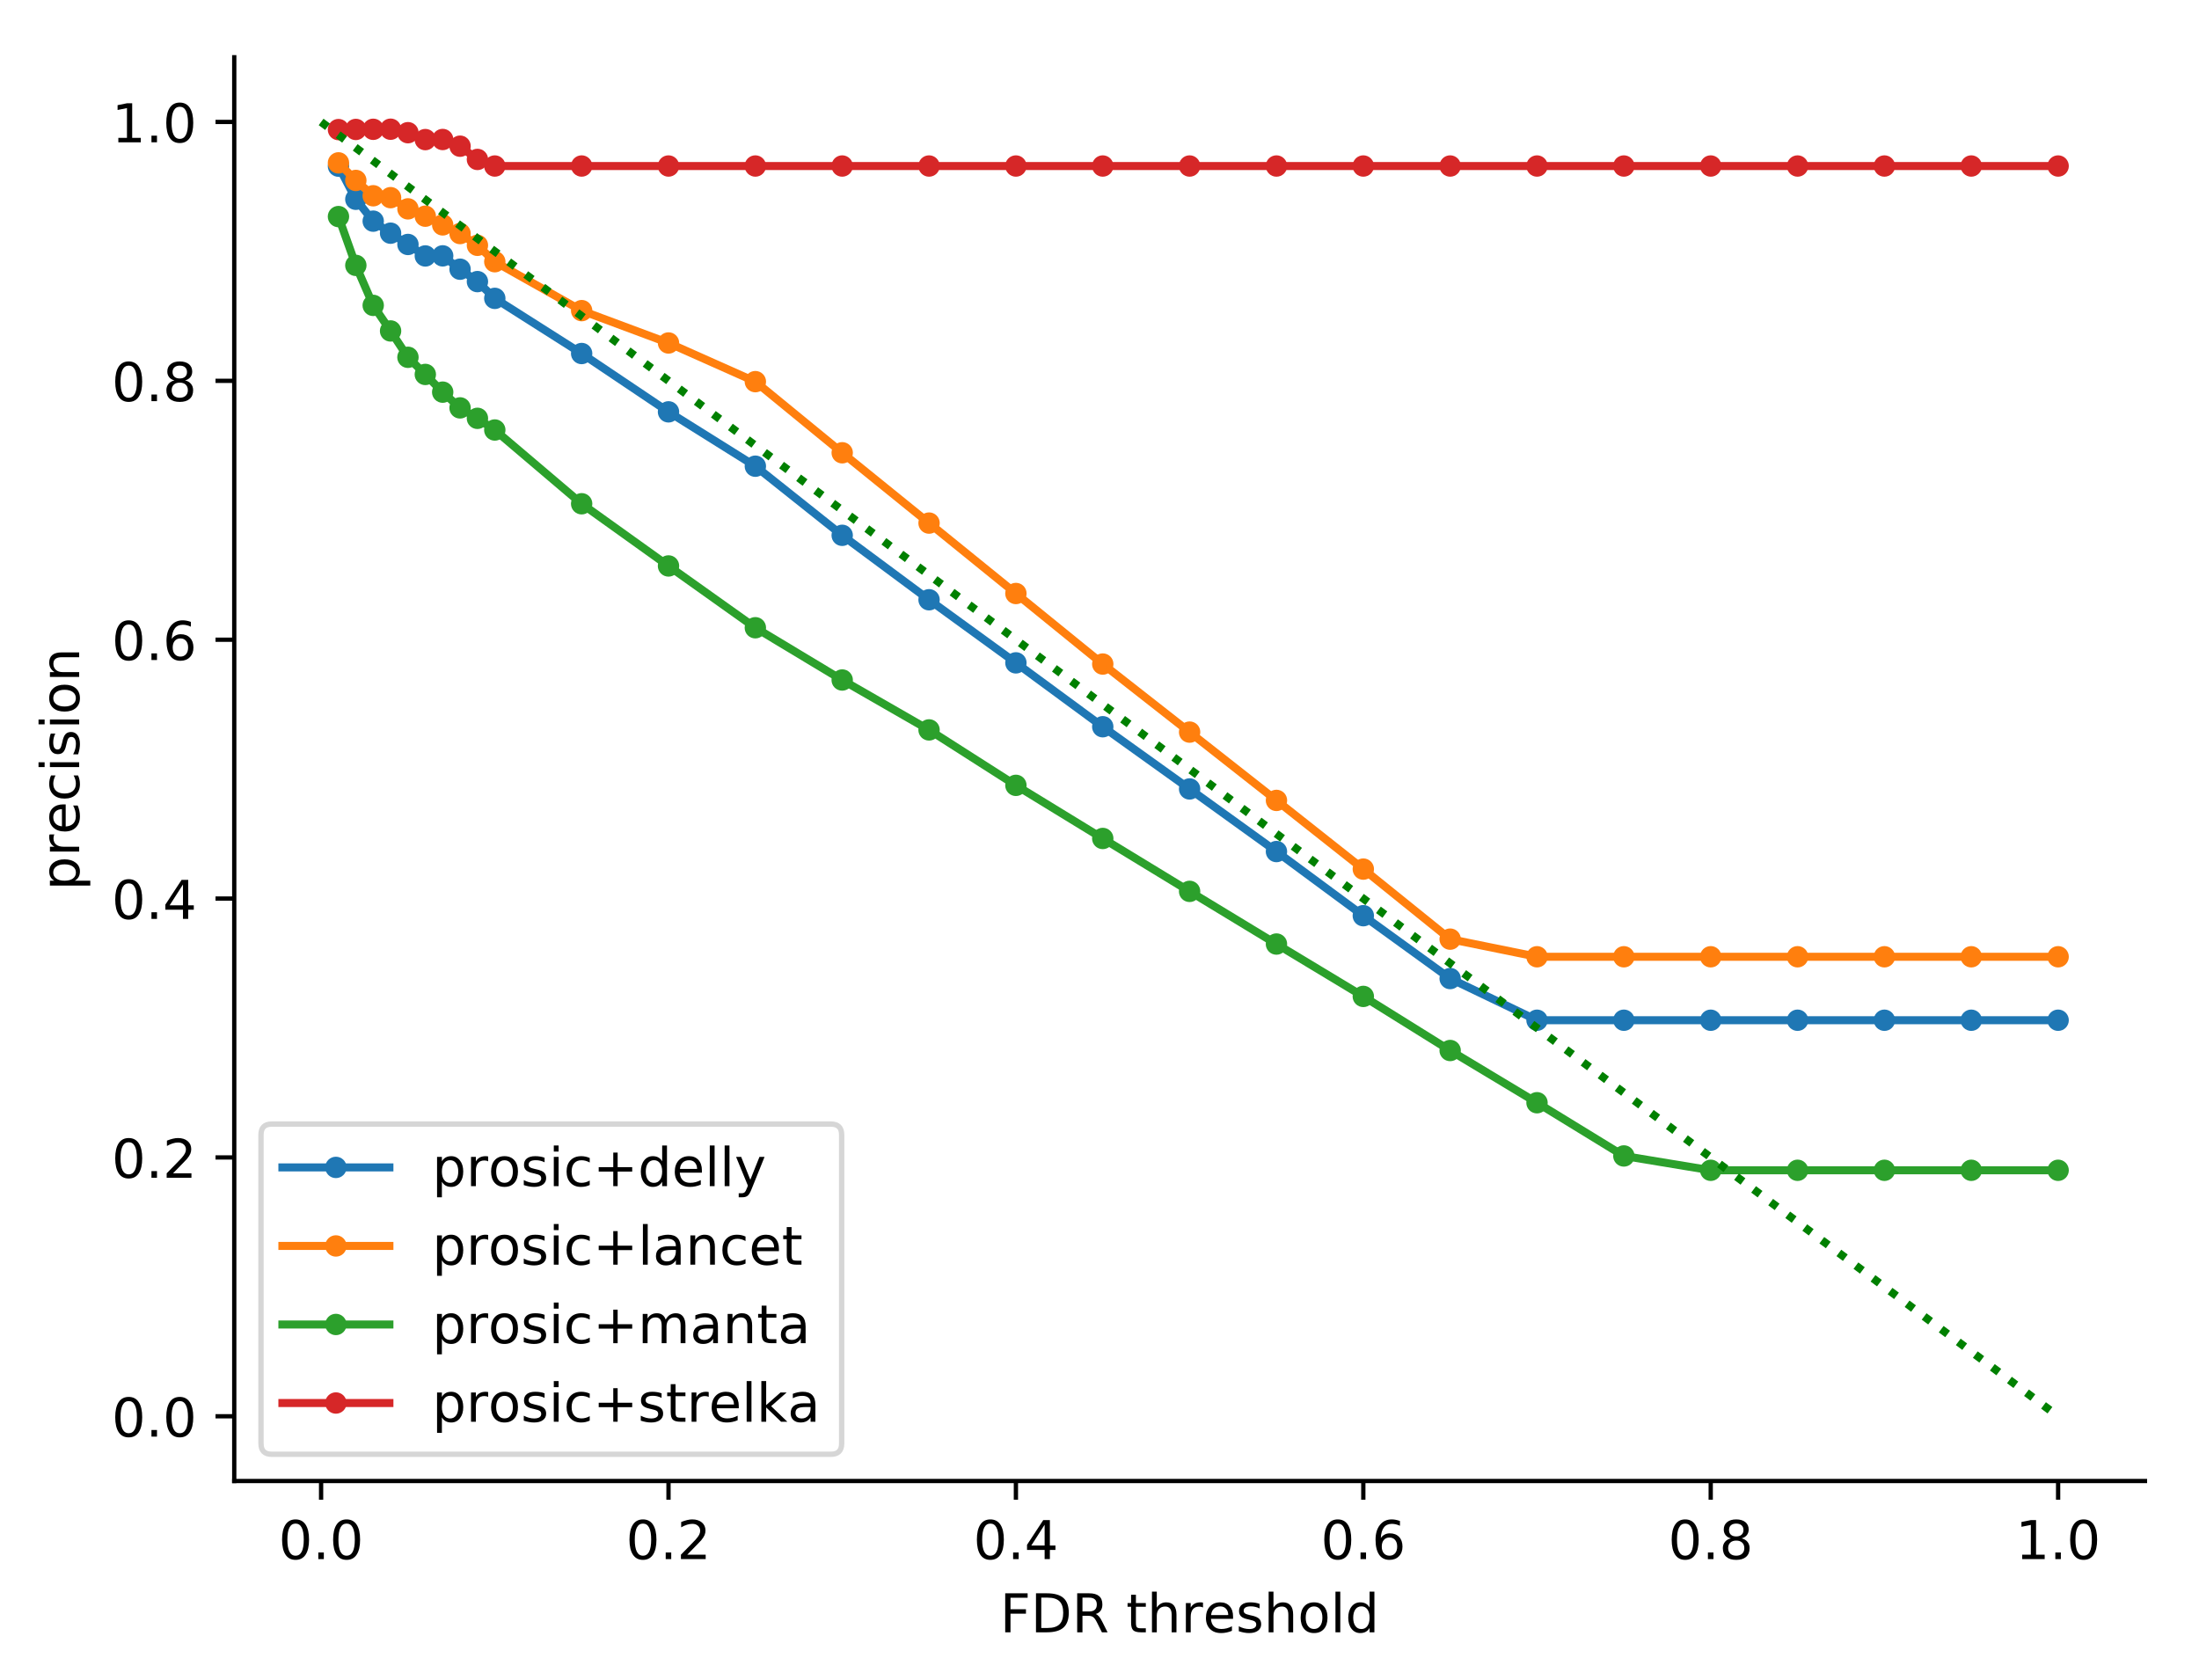 <?xml version="1.0" encoding="utf-8" standalone="no"?>
<!DOCTYPE svg PUBLIC "-//W3C//DTD SVG 1.1//EN"
  "http://www.w3.org/Graphics/SVG/1.1/DTD/svg11.dtd">
<!-- Created with matplotlib (http://matplotlib.org/) -->
<svg height="314pt" version="1.1" viewBox="0 0 411 314" width="411pt" xmlns="http://www.w3.org/2000/svg" xmlns:xlink="http://www.w3.org/1999/xlink">
 <defs>
  <style type="text/css">
*{stroke-linecap:butt;stroke-linejoin:round;}
  </style>
 </defs>
 <g id="figure_1">
  <g id="patch_1">
   <path d="M 0 314.368 
L 411.601 314.368 
L 411.601 0 
L 0 0 
z
" style="fill:#ffffff;"/>
  </g>
  <g id="axes_1">
   <g id="patch_2">
    <path d="M 43.781 276.812 
L 400.901 276.812 
L 400.901 10.7 
L 43.781 10.7 
z
" style="fill:#ffffff;"/>
   </g>
   <g id="matplotlib.axis_1">
    <g id="xtick_1">
     <g id="line2d_1">
      <defs>
       <path d="M 0 0 
L 0 3.5 
" id="mc4711b23aa" style="stroke:#000000;stroke-width:0.8;"/>
      </defs>
      <g>
       <use style="stroke:#000000;stroke-width:0.8;" x="60.014" xlink:href="#mc4711b23aa" y="276.812"/>
      </g>
     </g>
     <g id="text_1">
      <!-- 0.0 -->
      <defs>
       <path d="M 31.781 66.406 
Q 24.172 66.406 20.328 58.906 
Q 16.5 51.422 16.5 36.375 
Q 16.5 21.391 20.328 13.891 
Q 24.172 6.391 31.781 6.391 
Q 39.453 6.391 43.281 13.891 
Q 47.125 21.391 47.125 36.375 
Q 47.125 51.422 43.281 58.906 
Q 39.453 66.406 31.781 66.406 
z
M 31.781 74.219 
Q 44.047 74.219 50.516 64.516 
Q 56.984 54.828 56.984 36.375 
Q 56.984 17.969 50.516 8.266 
Q 44.047 -1.422 31.781 -1.422 
Q 19.531 -1.422 13.062 8.266 
Q 6.594 17.969 6.594 36.375 
Q 6.594 54.828 13.062 64.516 
Q 19.531 74.219 31.781 74.219 
z
" id="DejaVuSans-30"/>
       <path d="M 10.688 12.406 
L 21 12.406 
L 21 0 
L 10.688 0 
z
" id="DejaVuSans-2e"/>
      </defs>
      <g transform="translate(52.062 291.41)scale(0.1 -0.1)">
       <use xlink:href="#DejaVuSans-30"/>
       <use x="63.623" xlink:href="#DejaVuSans-2e"/>
       <use x="95.41" xlink:href="#DejaVuSans-30"/>
      </g>
     </g>
    </g>
    <g id="xtick_2">
     <g id="line2d_2">
      <g>
       <use style="stroke:#000000;stroke-width:0.8;" x="124.945" xlink:href="#mc4711b23aa" y="276.812"/>
      </g>
     </g>
     <g id="text_2">
      <!-- 0.2 -->
      <defs>
       <path d="M 19.188 8.297 
L 53.609 8.297 
L 53.609 0 
L 7.328 0 
L 7.328 8.297 
Q 12.938 14.109 22.625 23.891 
Q 32.328 33.688 34.812 36.531 
Q 39.547 41.844 41.422 45.531 
Q 43.312 49.219 43.312 52.781 
Q 43.312 58.594 39.234 62.25 
Q 35.156 65.922 28.609 65.922 
Q 23.969 65.922 18.812 64.312 
Q 13.672 62.703 7.812 59.422 
L 7.812 69.391 
Q 13.766 71.781 18.938 73 
Q 24.125 74.219 28.422 74.219 
Q 39.75 74.219 46.484 68.547 
Q 53.219 62.891 53.219 53.422 
Q 53.219 48.922 51.531 44.891 
Q 49.859 40.875 45.406 35.406 
Q 44.188 33.984 37.641 27.219 
Q 31.109 20.453 19.188 8.297 
z
" id="DejaVuSans-32"/>
      </defs>
      <g transform="translate(116.993 291.41)scale(0.1 -0.1)">
       <use xlink:href="#DejaVuSans-30"/>
       <use x="63.623" xlink:href="#DejaVuSans-2e"/>
       <use x="95.41" xlink:href="#DejaVuSans-32"/>
      </g>
     </g>
    </g>
    <g id="xtick_3">
     <g id="line2d_3">
      <g>
       <use style="stroke:#000000;stroke-width:0.8;" x="189.876" xlink:href="#mc4711b23aa" y="276.812"/>
      </g>
     </g>
     <g id="text_3">
      <!-- 0.4 -->
      <defs>
       <path d="M 37.797 64.312 
L 12.891 25.391 
L 37.797 25.391 
z
M 35.203 72.906 
L 47.609 72.906 
L 47.609 25.391 
L 58.016 25.391 
L 58.016 17.188 
L 47.609 17.188 
L 47.609 0 
L 37.797 0 
L 37.797 17.188 
L 4.891 17.188 
L 4.891 26.703 
z
" id="DejaVuSans-34"/>
      </defs>
      <g transform="translate(181.924 291.41)scale(0.1 -0.1)">
       <use xlink:href="#DejaVuSans-30"/>
       <use x="63.623" xlink:href="#DejaVuSans-2e"/>
       <use x="95.41" xlink:href="#DejaVuSans-34"/>
      </g>
     </g>
    </g>
    <g id="xtick_4">
     <g id="line2d_4">
      <g>
       <use style="stroke:#000000;stroke-width:0.8;" x="254.807" xlink:href="#mc4711b23aa" y="276.812"/>
      </g>
     </g>
     <g id="text_4">
      <!-- 0.6 -->
      <defs>
       <path d="M 33.016 40.375 
Q 26.375 40.375 22.484 35.828 
Q 18.609 31.297 18.609 23.391 
Q 18.609 15.531 22.484 10.953 
Q 26.375 6.391 33.016 6.391 
Q 39.656 6.391 43.531 10.953 
Q 47.406 15.531 47.406 23.391 
Q 47.406 31.297 43.531 35.828 
Q 39.656 40.375 33.016 40.375 
z
M 52.594 71.297 
L 52.594 62.312 
Q 48.875 64.062 45.094 64.984 
Q 41.312 65.922 37.594 65.922 
Q 27.828 65.922 22.672 59.328 
Q 17.531 52.734 16.797 39.406 
Q 19.672 43.656 24.016 45.922 
Q 28.375 48.188 33.594 48.188 
Q 44.578 48.188 50.953 41.516 
Q 57.328 34.859 57.328 23.391 
Q 57.328 12.156 50.688 5.359 
Q 44.047 -1.422 33.016 -1.422 
Q 20.359 -1.422 13.672 8.266 
Q 6.984 17.969 6.984 36.375 
Q 6.984 53.656 15.188 63.938 
Q 23.391 74.219 37.203 74.219 
Q 40.922 74.219 44.703 73.484 
Q 48.484 72.75 52.594 71.297 
z
" id="DejaVuSans-36"/>
      </defs>
      <g transform="translate(246.855 291.41)scale(0.1 -0.1)">
       <use xlink:href="#DejaVuSans-30"/>
       <use x="63.623" xlink:href="#DejaVuSans-2e"/>
       <use x="95.41" xlink:href="#DejaVuSans-36"/>
      </g>
     </g>
    </g>
    <g id="xtick_5">
     <g id="line2d_5">
      <g>
       <use style="stroke:#000000;stroke-width:0.8;" x="319.738" xlink:href="#mc4711b23aa" y="276.812"/>
      </g>
     </g>
     <g id="text_5">
      <!-- 0.8 -->
      <defs>
       <path d="M 31.781 34.625 
Q 24.75 34.625 20.719 30.859 
Q 16.703 27.094 16.703 20.516 
Q 16.703 13.922 20.719 10.156 
Q 24.75 6.391 31.781 6.391 
Q 38.812 6.391 42.859 10.172 
Q 46.922 13.969 46.922 20.516 
Q 46.922 27.094 42.891 30.859 
Q 38.875 34.625 31.781 34.625 
z
M 21.922 38.812 
Q 15.578 40.375 12.031 44.719 
Q 8.5 49.078 8.5 55.328 
Q 8.5 64.062 14.719 69.141 
Q 20.953 74.219 31.781 74.219 
Q 42.672 74.219 48.875 69.141 
Q 55.078 64.062 55.078 55.328 
Q 55.078 49.078 51.531 44.719 
Q 48 40.375 41.703 38.812 
Q 48.828 37.156 52.797 32.312 
Q 56.781 27.484 56.781 20.516 
Q 56.781 9.906 50.312 4.234 
Q 43.844 -1.422 31.781 -1.422 
Q 19.734 -1.422 13.25 4.234 
Q 6.781 9.906 6.781 20.516 
Q 6.781 27.484 10.781 32.312 
Q 14.797 37.156 21.922 38.812 
z
M 18.312 54.391 
Q 18.312 48.734 21.844 45.562 
Q 25.391 42.391 31.781 42.391 
Q 38.141 42.391 41.719 45.562 
Q 45.312 48.734 45.312 54.391 
Q 45.312 60.062 41.719 63.234 
Q 38.141 66.406 31.781 66.406 
Q 25.391 66.406 21.844 63.234 
Q 18.312 60.062 18.312 54.391 
z
" id="DejaVuSans-38"/>
      </defs>
      <g transform="translate(311.786 291.41)scale(0.1 -0.1)">
       <use xlink:href="#DejaVuSans-30"/>
       <use x="63.623" xlink:href="#DejaVuSans-2e"/>
       <use x="95.41" xlink:href="#DejaVuSans-38"/>
      </g>
     </g>
    </g>
    <g id="xtick_6">
     <g id="line2d_6">
      <g>
       <use style="stroke:#000000;stroke-width:0.8;" x="384.669" xlink:href="#mc4711b23aa" y="276.812"/>
      </g>
     </g>
     <g id="text_6">
      <!-- 1.0 -->
      <defs>
       <path d="M 12.406 8.297 
L 28.516 8.297 
L 28.516 63.922 
L 10.984 60.406 
L 10.984 69.391 
L 28.422 72.906 
L 38.281 72.906 
L 38.281 8.297 
L 54.391 8.297 
L 54.391 0 
L 12.406 0 
z
" id="DejaVuSans-31"/>
      </defs>
      <g transform="translate(376.717 291.41)scale(0.1 -0.1)">
       <use xlink:href="#DejaVuSans-31"/>
       <use x="63.623" xlink:href="#DejaVuSans-2e"/>
       <use x="95.41" xlink:href="#DejaVuSans-30"/>
      </g>
     </g>
    </g>
    <g id="text_7">
     <!-- FDR threshold -->
     <defs>
      <path d="M 9.812 72.906 
L 51.703 72.906 
L 51.703 64.594 
L 19.672 64.594 
L 19.672 43.109 
L 48.578 43.109 
L 48.578 34.812 
L 19.672 34.812 
L 19.672 0 
L 9.812 0 
z
" id="DejaVuSans-46"/>
      <path d="M 19.672 64.797 
L 19.672 8.109 
L 31.594 8.109 
Q 46.688 8.109 53.688 14.938 
Q 60.688 21.781 60.688 36.531 
Q 60.688 51.172 53.688 57.984 
Q 46.688 64.797 31.594 64.797 
z
M 9.812 72.906 
L 30.078 72.906 
Q 51.266 72.906 61.172 64.094 
Q 71.094 55.281 71.094 36.531 
Q 71.094 17.672 61.125 8.828 
Q 51.172 0 30.078 0 
L 9.812 0 
z
" id="DejaVuSans-44"/>
      <path d="M 44.391 34.188 
Q 47.562 33.109 50.562 29.594 
Q 53.562 26.078 56.594 19.922 
L 66.609 0 
L 56 0 
L 46.688 18.703 
Q 43.062 26.031 39.672 28.422 
Q 36.281 30.812 30.422 30.812 
L 19.672 30.812 
L 19.672 0 
L 9.812 0 
L 9.812 72.906 
L 32.078 72.906 
Q 44.578 72.906 50.734 67.672 
Q 56.891 62.453 56.891 51.906 
Q 56.891 45.016 53.688 40.469 
Q 50.484 35.938 44.391 34.188 
z
M 19.672 64.797 
L 19.672 38.922 
L 32.078 38.922 
Q 39.203 38.922 42.844 42.219 
Q 46.484 45.516 46.484 51.906 
Q 46.484 58.297 42.844 61.547 
Q 39.203 64.797 32.078 64.797 
z
" id="DejaVuSans-52"/>
      <path id="DejaVuSans-20"/>
      <path d="M 18.312 70.219 
L 18.312 54.688 
L 36.812 54.688 
L 36.812 47.703 
L 18.312 47.703 
L 18.312 18.016 
Q 18.312 11.328 20.141 9.422 
Q 21.969 7.516 27.594 7.516 
L 36.812 7.516 
L 36.812 0 
L 27.594 0 
Q 17.188 0 13.234 3.875 
Q 9.281 7.766 9.281 18.016 
L 9.281 47.703 
L 2.688 47.703 
L 2.688 54.688 
L 9.281 54.688 
L 9.281 70.219 
z
" id="DejaVuSans-74"/>
      <path d="M 54.891 33.016 
L 54.891 0 
L 45.906 0 
L 45.906 32.719 
Q 45.906 40.484 42.875 44.328 
Q 39.844 48.188 33.797 48.188 
Q 26.516 48.188 22.312 43.547 
Q 18.109 38.922 18.109 30.906 
L 18.109 0 
L 9.078 0 
L 9.078 75.984 
L 18.109 75.984 
L 18.109 46.188 
Q 21.344 51.125 25.703 53.562 
Q 30.078 56 35.797 56 
Q 45.219 56 50.047 50.172 
Q 54.891 44.344 54.891 33.016 
z
" id="DejaVuSans-68"/>
      <path d="M 41.109 46.297 
Q 39.594 47.172 37.812 47.578 
Q 36.031 48 33.891 48 
Q 26.266 48 22.188 43.047 
Q 18.109 38.094 18.109 28.812 
L 18.109 0 
L 9.078 0 
L 9.078 54.688 
L 18.109 54.688 
L 18.109 46.188 
Q 20.953 51.172 25.484 53.578 
Q 30.031 56 36.531 56 
Q 37.453 56 38.578 55.875 
Q 39.703 55.766 41.062 55.516 
z
" id="DejaVuSans-72"/>
      <path d="M 56.203 29.594 
L 56.203 25.203 
L 14.891 25.203 
Q 15.484 15.922 20.484 11.062 
Q 25.484 6.203 34.422 6.203 
Q 39.594 6.203 44.453 7.469 
Q 49.312 8.734 54.109 11.281 
L 54.109 2.781 
Q 49.266 0.734 44.188 -0.344 
Q 39.109 -1.422 33.891 -1.422 
Q 20.797 -1.422 13.156 6.188 
Q 5.516 13.812 5.516 26.812 
Q 5.516 40.234 12.766 48.109 
Q 20.016 56 32.328 56 
Q 43.359 56 49.781 48.891 
Q 56.203 41.797 56.203 29.594 
z
M 47.219 32.234 
Q 47.125 39.594 43.094 43.984 
Q 39.062 48.391 32.422 48.391 
Q 24.906 48.391 20.391 44.141 
Q 15.875 39.891 15.188 32.172 
z
" id="DejaVuSans-65"/>
      <path d="M 44.281 53.078 
L 44.281 44.578 
Q 40.484 46.531 36.375 47.5 
Q 32.281 48.484 27.875 48.484 
Q 21.188 48.484 17.844 46.438 
Q 14.5 44.391 14.5 40.281 
Q 14.5 37.156 16.891 35.375 
Q 19.281 33.594 26.516 31.984 
L 29.594 31.297 
Q 39.156 29.25 43.188 25.516 
Q 47.219 21.781 47.219 15.094 
Q 47.219 7.469 41.188 3.016 
Q 35.156 -1.422 24.609 -1.422 
Q 20.219 -1.422 15.453 -0.562 
Q 10.688 0.297 5.422 2 
L 5.422 11.281 
Q 10.406 8.688 15.234 7.391 
Q 20.062 6.109 24.812 6.109 
Q 31.156 6.109 34.562 8.281 
Q 37.984 10.453 37.984 14.406 
Q 37.984 18.062 35.516 20.016 
Q 33.062 21.969 24.703 23.781 
L 21.578 24.516 
Q 13.234 26.266 9.516 29.906 
Q 5.812 33.547 5.812 39.891 
Q 5.812 47.609 11.281 51.797 
Q 16.75 56 26.812 56 
Q 31.781 56 36.172 55.266 
Q 40.578 54.547 44.281 53.078 
z
" id="DejaVuSans-73"/>
      <path d="M 30.609 48.391 
Q 23.391 48.391 19.188 42.75 
Q 14.984 37.109 14.984 27.297 
Q 14.984 17.484 19.156 11.844 
Q 23.344 6.203 30.609 6.203 
Q 37.797 6.203 41.984 11.859 
Q 46.188 17.531 46.188 27.297 
Q 46.188 37.016 41.984 42.703 
Q 37.797 48.391 30.609 48.391 
z
M 30.609 56 
Q 42.328 56 49.016 48.375 
Q 55.719 40.766 55.719 27.297 
Q 55.719 13.875 49.016 6.219 
Q 42.328 -1.422 30.609 -1.422 
Q 18.844 -1.422 12.172 6.219 
Q 5.516 13.875 5.516 27.297 
Q 5.516 40.766 12.172 48.375 
Q 18.844 56 30.609 56 
z
" id="DejaVuSans-6f"/>
      <path d="M 9.422 75.984 
L 18.406 75.984 
L 18.406 0 
L 9.422 0 
z
" id="DejaVuSans-6c"/>
      <path d="M 45.406 46.391 
L 45.406 75.984 
L 54.391 75.984 
L 54.391 0 
L 45.406 0 
L 45.406 8.203 
Q 42.578 3.328 38.25 0.953 
Q 33.938 -1.422 27.875 -1.422 
Q 17.969 -1.422 11.734 6.484 
Q 5.516 14.406 5.516 27.297 
Q 5.516 40.188 11.734 48.094 
Q 17.969 56 27.875 56 
Q 33.938 56 38.25 53.625 
Q 42.578 51.266 45.406 46.391 
z
M 14.797 27.297 
Q 14.797 17.391 18.875 11.75 
Q 22.953 6.109 30.078 6.109 
Q 37.203 6.109 41.297 11.75 
Q 45.406 17.391 45.406 27.297 
Q 45.406 37.203 41.297 42.844 
Q 37.203 48.484 30.078 48.484 
Q 22.953 48.484 18.875 42.844 
Q 14.797 37.203 14.797 27.297 
z
" id="DejaVuSans-64"/>
     </defs>
     <g transform="translate(186.897 305.089)scale(0.1 -0.1)">
      <use xlink:href="#DejaVuSans-46"/>
      <use x="57.52" xlink:href="#DejaVuSans-44"/>
      <use x="134.521" xlink:href="#DejaVuSans-52"/>
      <use x="204.004" xlink:href="#DejaVuSans-20"/>
      <use x="235.791" xlink:href="#DejaVuSans-74"/>
      <use x="275" xlink:href="#DejaVuSans-68"/>
      <use x="338.379" xlink:href="#DejaVuSans-72"/>
      <use x="379.461" xlink:href="#DejaVuSans-65"/>
      <use x="440.984" xlink:href="#DejaVuSans-73"/>
      <use x="493.084" xlink:href="#DejaVuSans-68"/>
      <use x="556.463" xlink:href="#DejaVuSans-6f"/>
      <use x="617.645" xlink:href="#DejaVuSans-6c"/>
      <use x="645.428" xlink:href="#DejaVuSans-64"/>
     </g>
    </g>
   </g>
   <g id="matplotlib.axis_2">
    <g id="ytick_1">
     <g id="line2d_7">
      <defs>
       <path d="M 0 0 
L -3.5 0 
" id="ma2394167c5" style="stroke:#000000;stroke-width:0.8;"/>
      </defs>
      <g>
       <use style="stroke:#000000;stroke-width:0.8;" x="43.781" xlink:href="#ma2394167c5" y="264.716"/>
      </g>
     </g>
     <g id="text_8">
      <!-- 0.0 -->
      <g transform="translate(20.878 268.515)scale(0.1 -0.1)">
       <use xlink:href="#DejaVuSans-30"/>
       <use x="63.623" xlink:href="#DejaVuSans-2e"/>
       <use x="95.41" xlink:href="#DejaVuSans-30"/>
      </g>
     </g>
    </g>
    <g id="ytick_2">
     <g id="line2d_8">
      <g>
       <use style="stroke:#000000;stroke-width:0.8;" x="43.781" xlink:href="#ma2394167c5" y="216.332"/>
      </g>
     </g>
     <g id="text_9">
      <!-- 0.2 -->
      <g transform="translate(20.878 220.131)scale(0.1 -0.1)">
       <use xlink:href="#DejaVuSans-30"/>
       <use x="63.623" xlink:href="#DejaVuSans-2e"/>
       <use x="95.41" xlink:href="#DejaVuSans-32"/>
      </g>
     </g>
    </g>
    <g id="ytick_3">
     <g id="line2d_9">
      <g>
       <use style="stroke:#000000;stroke-width:0.8;" x="43.781" xlink:href="#ma2394167c5" y="167.948"/>
      </g>
     </g>
     <g id="text_10">
      <!-- 0.4 -->
      <g transform="translate(20.878 171.747)scale(0.1 -0.1)">
       <use xlink:href="#DejaVuSans-30"/>
       <use x="63.623" xlink:href="#DejaVuSans-2e"/>
       <use x="95.41" xlink:href="#DejaVuSans-34"/>
      </g>
     </g>
    </g>
    <g id="ytick_4">
     <g id="line2d_10">
      <g>
       <use style="stroke:#000000;stroke-width:0.8;" x="43.781" xlink:href="#ma2394167c5" y="119.564"/>
      </g>
     </g>
     <g id="text_11">
      <!-- 0.6 -->
      <g transform="translate(20.878 123.363)scale(0.1 -0.1)">
       <use xlink:href="#DejaVuSans-30"/>
       <use x="63.623" xlink:href="#DejaVuSans-2e"/>
       <use x="95.41" xlink:href="#DejaVuSans-36"/>
      </g>
     </g>
    </g>
    <g id="ytick_5">
     <g id="line2d_11">
      <g>
       <use style="stroke:#000000;stroke-width:0.8;" x="43.781" xlink:href="#ma2394167c5" y="71.18"/>
      </g>
     </g>
     <g id="text_12">
      <!-- 0.8 -->
      <g transform="translate(20.878 74.979)scale(0.1 -0.1)">
       <use xlink:href="#DejaVuSans-30"/>
       <use x="63.623" xlink:href="#DejaVuSans-2e"/>
       <use x="95.41" xlink:href="#DejaVuSans-38"/>
      </g>
     </g>
    </g>
    <g id="ytick_6">
     <g id="line2d_12">
      <g>
       <use style="stroke:#000000;stroke-width:0.8;" x="43.781" xlink:href="#ma2394167c5" y="22.796"/>
      </g>
     </g>
     <g id="text_13">
      <!-- 1.0 -->
      <g transform="translate(20.878 26.595)scale(0.1 -0.1)">
       <use xlink:href="#DejaVuSans-31"/>
       <use x="63.623" xlink:href="#DejaVuSans-2e"/>
       <use x="95.41" xlink:href="#DejaVuSans-30"/>
      </g>
     </g>
    </g>
    <g id="text_14">
     <!-- precision -->
     <defs>
      <path d="M 18.109 8.203 
L 18.109 -20.797 
L 9.078 -20.797 
L 9.078 54.688 
L 18.109 54.688 
L 18.109 46.391 
Q 20.953 51.266 25.266 53.625 
Q 29.594 56 35.594 56 
Q 45.562 56 51.781 48.094 
Q 58.016 40.188 58.016 27.297 
Q 58.016 14.406 51.781 6.484 
Q 45.562 -1.422 35.594 -1.422 
Q 29.594 -1.422 25.266 0.953 
Q 20.953 3.328 18.109 8.203 
z
M 48.688 27.297 
Q 48.688 37.203 44.609 42.844 
Q 40.531 48.484 33.406 48.484 
Q 26.266 48.484 22.188 42.844 
Q 18.109 37.203 18.109 27.297 
Q 18.109 17.391 22.188 11.75 
Q 26.266 6.109 33.406 6.109 
Q 40.531 6.109 44.609 11.75 
Q 48.688 17.391 48.688 27.297 
z
" id="DejaVuSans-70"/>
      <path d="M 48.781 52.594 
L 48.781 44.188 
Q 44.969 46.297 41.141 47.344 
Q 37.312 48.391 33.406 48.391 
Q 24.656 48.391 19.812 42.844 
Q 14.984 37.312 14.984 27.297 
Q 14.984 17.281 19.812 11.734 
Q 24.656 6.203 33.406 6.203 
Q 37.312 6.203 41.141 7.25 
Q 44.969 8.297 48.781 10.406 
L 48.781 2.094 
Q 45.016 0.344 40.984 -0.531 
Q 36.969 -1.422 32.422 -1.422 
Q 20.062 -1.422 12.781 6.344 
Q 5.516 14.109 5.516 27.297 
Q 5.516 40.672 12.859 48.328 
Q 20.219 56 33.016 56 
Q 37.156 56 41.109 55.141 
Q 45.062 54.297 48.781 52.594 
z
" id="DejaVuSans-63"/>
      <path d="M 9.422 54.688 
L 18.406 54.688 
L 18.406 0 
L 9.422 0 
z
M 9.422 75.984 
L 18.406 75.984 
L 18.406 64.594 
L 9.422 64.594 
z
" id="DejaVuSans-69"/>
      <path d="M 54.891 33.016 
L 54.891 0 
L 45.906 0 
L 45.906 32.719 
Q 45.906 40.484 42.875 44.328 
Q 39.844 48.188 33.797 48.188 
Q 26.516 48.188 22.312 43.547 
Q 18.109 38.922 18.109 30.906 
L 18.109 0 
L 9.078 0 
L 9.078 54.688 
L 18.109 54.688 
L 18.109 46.188 
Q 21.344 51.125 25.703 53.562 
Q 30.078 56 35.797 56 
Q 45.219 56 50.047 50.172 
Q 54.891 44.344 54.891 33.016 
z
" id="DejaVuSans-6e"/>
     </defs>
     <g transform="translate(14.798 166.421)rotate(-90)scale(0.1 -0.1)">
      <use xlink:href="#DejaVuSans-70"/>
      <use x="63.477" xlink:href="#DejaVuSans-72"/>
      <use x="104.559" xlink:href="#DejaVuSans-65"/>
      <use x="166.082" xlink:href="#DejaVuSans-63"/>
      <use x="221.062" xlink:href="#DejaVuSans-69"/>
      <use x="248.846" xlink:href="#DejaVuSans-73"/>
      <use x="300.945" xlink:href="#DejaVuSans-69"/>
      <use x="328.729" xlink:href="#DejaVuSans-6f"/>
      <use x="389.91" xlink:href="#DejaVuSans-6e"/>
     </g>
    </g>
   </g>
   <g id="line2d_13">
    <path clip-path="url(#p2870648438)" d="M 63.261 31.054 
L 66.507 37.246 
L 69.754 41.336 
L 73 43.583 
L 76.247 45.692 
L 79.493 47.837 
L 82.74 47.822 
L 85.986 50.315 
L 89.233 52.633 
L 92.479 55.767 
L 108.712 66.075 
L 124.945 76.978 
L 141.178 87.136 
L 157.41 100.055 
L 173.643 112.099 
L 189.876 123.893 
L 206.109 135.832 
L 222.341 147.46 
L 238.574 159.161 
L 254.807 171.151 
L 271.039 182.899 
L 287.272 190.689 
L 303.505 190.689 
L 319.738 190.689 
L 335.97 190.689 
L 352.203 190.689 
L 368.436 190.689 
L 384.669 190.689 
" style="fill:none;stroke:#1f77b4;stroke-linecap:square;stroke-width:1.5;"/>
    <defs>
     <path d="M 0 1.5 
C 0.398 1.5 0.779 1.342 1.061 1.061 
C 1.342 0.779 1.5 0.398 1.5 0 
C 1.5 -0.398 1.342 -0.779 1.061 -1.061 
C 0.779 -1.342 0.398 -1.5 0 -1.5 
C -0.398 -1.5 -0.779 -1.342 -1.061 -1.061 
C -1.342 -0.779 -1.5 -0.398 -1.5 0 
C -1.5 0.398 -1.342 0.779 -1.061 1.061 
C -0.779 1.342 -0.398 1.5 0 1.5 
z
" id="m9fa6d8d402" style="stroke:#1f77b4;"/>
    </defs>
    <g clip-path="url(#p2870648438)">
     <use style="fill:#1f77b4;stroke:#1f77b4;" x="63.261" xlink:href="#m9fa6d8d402" y="31.054"/>
     <use style="fill:#1f77b4;stroke:#1f77b4;" x="66.507" xlink:href="#m9fa6d8d402" y="37.246"/>
     <use style="fill:#1f77b4;stroke:#1f77b4;" x="69.754" xlink:href="#m9fa6d8d402" y="41.336"/>
     <use style="fill:#1f77b4;stroke:#1f77b4;" x="73" xlink:href="#m9fa6d8d402" y="43.583"/>
     <use style="fill:#1f77b4;stroke:#1f77b4;" x="76.247" xlink:href="#m9fa6d8d402" y="45.692"/>
     <use style="fill:#1f77b4;stroke:#1f77b4;" x="79.493" xlink:href="#m9fa6d8d402" y="47.837"/>
     <use style="fill:#1f77b4;stroke:#1f77b4;" x="82.74" xlink:href="#m9fa6d8d402" y="47.822"/>
     <use style="fill:#1f77b4;stroke:#1f77b4;" x="85.986" xlink:href="#m9fa6d8d402" y="50.315"/>
     <use style="fill:#1f77b4;stroke:#1f77b4;" x="89.233" xlink:href="#m9fa6d8d402" y="52.633"/>
     <use style="fill:#1f77b4;stroke:#1f77b4;" x="92.479" xlink:href="#m9fa6d8d402" y="55.767"/>
     <use style="fill:#1f77b4;stroke:#1f77b4;" x="108.712" xlink:href="#m9fa6d8d402" y="66.075"/>
     <use style="fill:#1f77b4;stroke:#1f77b4;" x="124.945" xlink:href="#m9fa6d8d402" y="76.978"/>
     <use style="fill:#1f77b4;stroke:#1f77b4;" x="141.178" xlink:href="#m9fa6d8d402" y="87.136"/>
     <use style="fill:#1f77b4;stroke:#1f77b4;" x="157.41" xlink:href="#m9fa6d8d402" y="100.055"/>
     <use style="fill:#1f77b4;stroke:#1f77b4;" x="173.643" xlink:href="#m9fa6d8d402" y="112.099"/>
     <use style="fill:#1f77b4;stroke:#1f77b4;" x="189.876" xlink:href="#m9fa6d8d402" y="123.893"/>
     <use style="fill:#1f77b4;stroke:#1f77b4;" x="206.109" xlink:href="#m9fa6d8d402" y="135.832"/>
     <use style="fill:#1f77b4;stroke:#1f77b4;" x="222.341" xlink:href="#m9fa6d8d402" y="147.46"/>
     <use style="fill:#1f77b4;stroke:#1f77b4;" x="238.574" xlink:href="#m9fa6d8d402" y="159.161"/>
     <use style="fill:#1f77b4;stroke:#1f77b4;" x="254.807" xlink:href="#m9fa6d8d402" y="171.151"/>
     <use style="fill:#1f77b4;stroke:#1f77b4;" x="271.039" xlink:href="#m9fa6d8d402" y="182.899"/>
     <use style="fill:#1f77b4;stroke:#1f77b4;" x="287.272" xlink:href="#m9fa6d8d402" y="190.689"/>
     <use style="fill:#1f77b4;stroke:#1f77b4;" x="303.505" xlink:href="#m9fa6d8d402" y="190.689"/>
     <use style="fill:#1f77b4;stroke:#1f77b4;" x="319.738" xlink:href="#m9fa6d8d402" y="190.689"/>
     <use style="fill:#1f77b4;stroke:#1f77b4;" x="335.97" xlink:href="#m9fa6d8d402" y="190.689"/>
     <use style="fill:#1f77b4;stroke:#1f77b4;" x="352.203" xlink:href="#m9fa6d8d402" y="190.689"/>
     <use style="fill:#1f77b4;stroke:#1f77b4;" x="368.436" xlink:href="#m9fa6d8d402" y="190.689"/>
     <use style="fill:#1f77b4;stroke:#1f77b4;" x="384.669" xlink:href="#m9fa6d8d402" y="190.689"/>
    </g>
   </g>
   <g id="line2d_14">
    <path clip-path="url(#p2870648438)" d="M 63.261 30.44 
L 66.507 33.726 
L 69.754 36.59 
L 73 36.945 
L 76.247 39.037 
L 79.493 40.408 
L 82.74 42.032 
L 85.986 43.651 
L 89.233 45.851 
L 92.479 48.916 
L 108.712 58.058 
L 124.945 64.106 
L 141.178 71.332 
L 157.41 84.628 
L 173.643 97.769 
L 189.876 110.931 
L 206.109 124.116 
L 222.341 136.837 
L 238.574 149.602 
L 254.807 162.442 
L 271.039 175.533 
L 287.272 178.827 
L 303.505 178.827 
L 319.738 178.827 
L 335.97 178.827 
L 352.203 178.827 
L 368.436 178.827 
L 384.669 178.827 
" style="fill:none;stroke:#ff7f0e;stroke-linecap:square;stroke-width:1.5;"/>
    <defs>
     <path d="M 0 1.5 
C 0.398 1.5 0.779 1.342 1.061 1.061 
C 1.342 0.779 1.5 0.398 1.5 0 
C 1.5 -0.398 1.342 -0.779 1.061 -1.061 
C 0.779 -1.342 0.398 -1.5 0 -1.5 
C -0.398 -1.5 -0.779 -1.342 -1.061 -1.061 
C -1.342 -0.779 -1.5 -0.398 -1.5 0 
C -1.5 0.398 -1.342 0.779 -1.061 1.061 
C -0.779 1.342 -0.398 1.5 0 1.5 
z
" id="m5d622aa64b" style="stroke:#ff7f0e;"/>
    </defs>
    <g clip-path="url(#p2870648438)">
     <use style="fill:#ff7f0e;stroke:#ff7f0e;" x="63.261" xlink:href="#m5d622aa64b" y="30.44"/>
     <use style="fill:#ff7f0e;stroke:#ff7f0e;" x="66.507" xlink:href="#m5d622aa64b" y="33.726"/>
     <use style="fill:#ff7f0e;stroke:#ff7f0e;" x="69.754" xlink:href="#m5d622aa64b" y="36.59"/>
     <use style="fill:#ff7f0e;stroke:#ff7f0e;" x="73" xlink:href="#m5d622aa64b" y="36.945"/>
     <use style="fill:#ff7f0e;stroke:#ff7f0e;" x="76.247" xlink:href="#m5d622aa64b" y="39.037"/>
     <use style="fill:#ff7f0e;stroke:#ff7f0e;" x="79.493" xlink:href="#m5d622aa64b" y="40.408"/>
     <use style="fill:#ff7f0e;stroke:#ff7f0e;" x="82.74" xlink:href="#m5d622aa64b" y="42.032"/>
     <use style="fill:#ff7f0e;stroke:#ff7f0e;" x="85.986" xlink:href="#m5d622aa64b" y="43.651"/>
     <use style="fill:#ff7f0e;stroke:#ff7f0e;" x="89.233" xlink:href="#m5d622aa64b" y="45.851"/>
     <use style="fill:#ff7f0e;stroke:#ff7f0e;" x="92.479" xlink:href="#m5d622aa64b" y="48.916"/>
     <use style="fill:#ff7f0e;stroke:#ff7f0e;" x="108.712" xlink:href="#m5d622aa64b" y="58.058"/>
     <use style="fill:#ff7f0e;stroke:#ff7f0e;" x="124.945" xlink:href="#m5d622aa64b" y="64.106"/>
     <use style="fill:#ff7f0e;stroke:#ff7f0e;" x="141.178" xlink:href="#m5d622aa64b" y="71.332"/>
     <use style="fill:#ff7f0e;stroke:#ff7f0e;" x="157.41" xlink:href="#m5d622aa64b" y="84.628"/>
     <use style="fill:#ff7f0e;stroke:#ff7f0e;" x="173.643" xlink:href="#m5d622aa64b" y="97.769"/>
     <use style="fill:#ff7f0e;stroke:#ff7f0e;" x="189.876" xlink:href="#m5d622aa64b" y="110.931"/>
     <use style="fill:#ff7f0e;stroke:#ff7f0e;" x="206.109" xlink:href="#m5d622aa64b" y="124.116"/>
     <use style="fill:#ff7f0e;stroke:#ff7f0e;" x="222.341" xlink:href="#m5d622aa64b" y="136.837"/>
     <use style="fill:#ff7f0e;stroke:#ff7f0e;" x="238.574" xlink:href="#m5d622aa64b" y="149.602"/>
     <use style="fill:#ff7f0e;stroke:#ff7f0e;" x="254.807" xlink:href="#m5d622aa64b" y="162.442"/>
     <use style="fill:#ff7f0e;stroke:#ff7f0e;" x="271.039" xlink:href="#m5d622aa64b" y="175.533"/>
     <use style="fill:#ff7f0e;stroke:#ff7f0e;" x="287.272" xlink:href="#m5d622aa64b" y="178.827"/>
     <use style="fill:#ff7f0e;stroke:#ff7f0e;" x="303.505" xlink:href="#m5d622aa64b" y="178.827"/>
     <use style="fill:#ff7f0e;stroke:#ff7f0e;" x="319.738" xlink:href="#m5d622aa64b" y="178.827"/>
     <use style="fill:#ff7f0e;stroke:#ff7f0e;" x="335.97" xlink:href="#m5d622aa64b" y="178.827"/>
     <use style="fill:#ff7f0e;stroke:#ff7f0e;" x="352.203" xlink:href="#m5d622aa64b" y="178.827"/>
     <use style="fill:#ff7f0e;stroke:#ff7f0e;" x="368.436" xlink:href="#m5d622aa64b" y="178.827"/>
     <use style="fill:#ff7f0e;stroke:#ff7f0e;" x="384.669" xlink:href="#m5d622aa64b" y="178.827"/>
    </g>
   </g>
   <g id="line2d_15">
    <path clip-path="url(#p2870648438)" d="M 63.261 40.48 
L 66.507 49.602 
L 69.754 57.079 
L 73 61.856 
L 76.247 66.781 
L 79.493 69.985 
L 82.74 73.294 
L 85.986 76.237 
L 89.233 78.189 
L 92.479 80.37 
L 108.712 94.157 
L 124.945 105.78 
L 141.178 117.33 
L 157.41 127.099 
L 173.643 136.425 
L 189.876 146.788 
L 206.109 156.716 
L 222.341 166.602 
L 238.574 176.448 
L 254.807 186.237 
L 271.039 196.347 
L 287.272 206.109 
L 303.505 216.056 
L 319.738 218.736 
L 335.97 218.736 
L 352.203 218.736 
L 368.436 218.736 
L 384.669 218.736 
" style="fill:none;stroke:#2ca02c;stroke-linecap:square;stroke-width:1.5;"/>
    <defs>
     <path d="M 0 1.5 
C 0.398 1.5 0.779 1.342 1.061 1.061 
C 1.342 0.779 1.5 0.398 1.5 0 
C 1.5 -0.398 1.342 -0.779 1.061 -1.061 
C 0.779 -1.342 0.398 -1.5 0 -1.5 
C -0.398 -1.5 -0.779 -1.342 -1.061 -1.061 
C -1.342 -0.779 -1.5 -0.398 -1.5 0 
C -1.5 0.398 -1.342 0.779 -1.061 1.061 
C -0.779 1.342 -0.398 1.5 0 1.5 
z
" id="me17cf9f006" style="stroke:#2ca02c;"/>
    </defs>
    <g clip-path="url(#p2870648438)">
     <use style="fill:#2ca02c;stroke:#2ca02c;" x="63.261" xlink:href="#me17cf9f006" y="40.48"/>
     <use style="fill:#2ca02c;stroke:#2ca02c;" x="66.507" xlink:href="#me17cf9f006" y="49.602"/>
     <use style="fill:#2ca02c;stroke:#2ca02c;" x="69.754" xlink:href="#me17cf9f006" y="57.079"/>
     <use style="fill:#2ca02c;stroke:#2ca02c;" x="73" xlink:href="#me17cf9f006" y="61.856"/>
     <use style="fill:#2ca02c;stroke:#2ca02c;" x="76.247" xlink:href="#me17cf9f006" y="66.781"/>
     <use style="fill:#2ca02c;stroke:#2ca02c;" x="79.493" xlink:href="#me17cf9f006" y="69.985"/>
     <use style="fill:#2ca02c;stroke:#2ca02c;" x="82.74" xlink:href="#me17cf9f006" y="73.294"/>
     <use style="fill:#2ca02c;stroke:#2ca02c;" x="85.986" xlink:href="#me17cf9f006" y="76.237"/>
     <use style="fill:#2ca02c;stroke:#2ca02c;" x="89.233" xlink:href="#me17cf9f006" y="78.189"/>
     <use style="fill:#2ca02c;stroke:#2ca02c;" x="92.479" xlink:href="#me17cf9f006" y="80.37"/>
     <use style="fill:#2ca02c;stroke:#2ca02c;" x="108.712" xlink:href="#me17cf9f006" y="94.157"/>
     <use style="fill:#2ca02c;stroke:#2ca02c;" x="124.945" xlink:href="#me17cf9f006" y="105.78"/>
     <use style="fill:#2ca02c;stroke:#2ca02c;" x="141.178" xlink:href="#me17cf9f006" y="117.33"/>
     <use style="fill:#2ca02c;stroke:#2ca02c;" x="157.41" xlink:href="#me17cf9f006" y="127.099"/>
     <use style="fill:#2ca02c;stroke:#2ca02c;" x="173.643" xlink:href="#me17cf9f006" y="136.425"/>
     <use style="fill:#2ca02c;stroke:#2ca02c;" x="189.876" xlink:href="#me17cf9f006" y="146.788"/>
     <use style="fill:#2ca02c;stroke:#2ca02c;" x="206.109" xlink:href="#me17cf9f006" y="156.716"/>
     <use style="fill:#2ca02c;stroke:#2ca02c;" x="222.341" xlink:href="#me17cf9f006" y="166.602"/>
     <use style="fill:#2ca02c;stroke:#2ca02c;" x="238.574" xlink:href="#me17cf9f006" y="176.448"/>
     <use style="fill:#2ca02c;stroke:#2ca02c;" x="254.807" xlink:href="#me17cf9f006" y="186.237"/>
     <use style="fill:#2ca02c;stroke:#2ca02c;" x="271.039" xlink:href="#me17cf9f006" y="196.347"/>
     <use style="fill:#2ca02c;stroke:#2ca02c;" x="287.272" xlink:href="#me17cf9f006" y="206.109"/>
     <use style="fill:#2ca02c;stroke:#2ca02c;" x="303.505" xlink:href="#me17cf9f006" y="216.056"/>
     <use style="fill:#2ca02c;stroke:#2ca02c;" x="319.738" xlink:href="#me17cf9f006" y="218.736"/>
     <use style="fill:#2ca02c;stroke:#2ca02c;" x="335.97" xlink:href="#me17cf9f006" y="218.736"/>
     <use style="fill:#2ca02c;stroke:#2ca02c;" x="352.203" xlink:href="#me17cf9f006" y="218.736"/>
     <use style="fill:#2ca02c;stroke:#2ca02c;" x="368.436" xlink:href="#me17cf9f006" y="218.736"/>
     <use style="fill:#2ca02c;stroke:#2ca02c;" x="384.669" xlink:href="#me17cf9f006" y="218.736"/>
    </g>
   </g>
   <g id="line2d_16">
    <path clip-path="url(#p2870648438)" d="M 63.261 24.223 
L 66.507 24.194 
L 69.754 24.167 
L 73 24.151 
L 76.247 24.801 
L 79.493 26.092 
L 82.74 26.074 
L 85.986 27.324 
L 89.233 29.799 
L 92.479 31.029 
L 108.712 31.029 
L 124.945 31.029 
L 141.178 31.029 
L 157.41 31.029 
L 173.643 31.029 
L 189.876 31.029 
L 206.109 31.029 
L 222.341 31.029 
L 238.574 31.029 
L 254.807 31.029 
L 271.039 31.029 
L 287.272 31.029 
L 303.505 31.029 
L 319.738 31.029 
L 335.97 31.029 
L 352.203 31.029 
L 368.436 31.029 
L 384.669 31.029 
" style="fill:none;stroke:#d62728;stroke-linecap:square;stroke-width:1.5;"/>
    <defs>
     <path d="M 0 1.5 
C 0.398 1.5 0.779 1.342 1.061 1.061 
C 1.342 0.779 1.5 0.398 1.5 0 
C 1.5 -0.398 1.342 -0.779 1.061 -1.061 
C 0.779 -1.342 0.398 -1.5 0 -1.5 
C -0.398 -1.5 -0.779 -1.342 -1.061 -1.061 
C -1.342 -0.779 -1.5 -0.398 -1.5 0 
C -1.5 0.398 -1.342 0.779 -1.061 1.061 
C -0.779 1.342 -0.398 1.5 0 1.5 
z
" id="m81e3aa006f" style="stroke:#d62728;"/>
    </defs>
    <g clip-path="url(#p2870648438)">
     <use style="fill:#d62728;stroke:#d62728;" x="63.261" xlink:href="#m81e3aa006f" y="24.223"/>
     <use style="fill:#d62728;stroke:#d62728;" x="66.507" xlink:href="#m81e3aa006f" y="24.194"/>
     <use style="fill:#d62728;stroke:#d62728;" x="69.754" xlink:href="#m81e3aa006f" y="24.167"/>
     <use style="fill:#d62728;stroke:#d62728;" x="73" xlink:href="#m81e3aa006f" y="24.151"/>
     <use style="fill:#d62728;stroke:#d62728;" x="76.247" xlink:href="#m81e3aa006f" y="24.801"/>
     <use style="fill:#d62728;stroke:#d62728;" x="79.493" xlink:href="#m81e3aa006f" y="26.092"/>
     <use style="fill:#d62728;stroke:#d62728;" x="82.74" xlink:href="#m81e3aa006f" y="26.074"/>
     <use style="fill:#d62728;stroke:#d62728;" x="85.986" xlink:href="#m81e3aa006f" y="27.324"/>
     <use style="fill:#d62728;stroke:#d62728;" x="89.233" xlink:href="#m81e3aa006f" y="29.799"/>
     <use style="fill:#d62728;stroke:#d62728;" x="92.479" xlink:href="#m81e3aa006f" y="31.029"/>
     <use style="fill:#d62728;stroke:#d62728;" x="108.712" xlink:href="#m81e3aa006f" y="31.029"/>
     <use style="fill:#d62728;stroke:#d62728;" x="124.945" xlink:href="#m81e3aa006f" y="31.029"/>
     <use style="fill:#d62728;stroke:#d62728;" x="141.178" xlink:href="#m81e3aa006f" y="31.029"/>
     <use style="fill:#d62728;stroke:#d62728;" x="157.41" xlink:href="#m81e3aa006f" y="31.029"/>
     <use style="fill:#d62728;stroke:#d62728;" x="173.643" xlink:href="#m81e3aa006f" y="31.029"/>
     <use style="fill:#d62728;stroke:#d62728;" x="189.876" xlink:href="#m81e3aa006f" y="31.029"/>
     <use style="fill:#d62728;stroke:#d62728;" x="206.109" xlink:href="#m81e3aa006f" y="31.029"/>
     <use style="fill:#d62728;stroke:#d62728;" x="222.341" xlink:href="#m81e3aa006f" y="31.029"/>
     <use style="fill:#d62728;stroke:#d62728;" x="238.574" xlink:href="#m81e3aa006f" y="31.029"/>
     <use style="fill:#d62728;stroke:#d62728;" x="254.807" xlink:href="#m81e3aa006f" y="31.029"/>
     <use style="fill:#d62728;stroke:#d62728;" x="271.039" xlink:href="#m81e3aa006f" y="31.029"/>
     <use style="fill:#d62728;stroke:#d62728;" x="287.272" xlink:href="#m81e3aa006f" y="31.029"/>
     <use style="fill:#d62728;stroke:#d62728;" x="303.505" xlink:href="#m81e3aa006f" y="31.029"/>
     <use style="fill:#d62728;stroke:#d62728;" x="319.738" xlink:href="#m81e3aa006f" y="31.029"/>
     <use style="fill:#d62728;stroke:#d62728;" x="335.97" xlink:href="#m81e3aa006f" y="31.029"/>
     <use style="fill:#d62728;stroke:#d62728;" x="352.203" xlink:href="#m81e3aa006f" y="31.029"/>
     <use style="fill:#d62728;stroke:#d62728;" x="368.436" xlink:href="#m81e3aa006f" y="31.029"/>
     <use style="fill:#d62728;stroke:#d62728;" x="384.669" xlink:href="#m81e3aa006f" y="31.029"/>
    </g>
   </g>
   <g id="line2d_17">
    <path clip-path="url(#p2870648438)" d="M 60.014 22.796 
L 384.669 264.716 
" style="fill:none;stroke:#008000;stroke-dasharray:1.5,2.475;stroke-dashoffset:0;stroke-width:1.5;"/>
   </g>
   <g id="patch_3">
    <path d="M 43.781 276.812 
L 43.781 10.7 
" style="fill:none;stroke:#000000;stroke-linecap:square;stroke-linejoin:miter;stroke-width:0.8;"/>
   </g>
   <g id="patch_4">
    <path d="M 43.781 276.812 
L 400.901 276.812 
" style="fill:none;stroke:#000000;stroke-linecap:square;stroke-linejoin:miter;stroke-width:0.8;"/>
   </g>
   <g id="legend_1">
    <g id="patch_5">
     <path d="M 50.781 271.812 
L 155.308 271.812 
Q 157.308 271.812 157.308 269.812 
L 157.308 212.1 
Q 157.308 210.1 155.308 210.1 
L 50.781 210.1 
Q 48.781 210.1 48.781 212.1 
L 48.781 269.812 
Q 48.781 271.812 50.781 271.812 
z
" style="fill:#ffffff;opacity:0.8;stroke:#cccccc;stroke-linejoin:miter;"/>
    </g>
    <g id="line2d_18">
     <path d="M 52.781 218.198 
L 72.781 218.198 
" style="fill:none;stroke:#1f77b4;stroke-linecap:square;stroke-width:1.5;"/>
    </g>
    <g id="line2d_19">
     <g>
      <use style="fill:#1f77b4;stroke:#1f77b4;" x="62.781" xlink:href="#m9fa6d8d402" y="218.198"/>
     </g>
    </g>
    <g id="text_15">
     <!-- prosic+delly -->
     <defs>
      <path d="M 46 62.703 
L 46 35.5 
L 73.188 35.5 
L 73.188 27.203 
L 46 27.203 
L 46 0 
L 37.797 0 
L 37.797 27.203 
L 10.594 27.203 
L 10.594 35.5 
L 37.797 35.5 
L 37.797 62.703 
z
" id="DejaVuSans-2b"/>
      <path d="M 32.172 -5.078 
Q 28.375 -14.844 24.75 -17.812 
Q 21.141 -20.797 15.094 -20.797 
L 7.906 -20.797 
L 7.906 -13.281 
L 13.188 -13.281 
Q 16.891 -13.281 18.938 -11.516 
Q 21 -9.766 23.484 -3.219 
L 25.094 0.875 
L 2.984 54.688 
L 12.5 54.688 
L 29.594 11.922 
L 46.688 54.688 
L 56.203 54.688 
z
" id="DejaVuSans-79"/>
     </defs>
     <g transform="translate(80.781 221.698)scale(0.1 -0.1)">
      <use xlink:href="#DejaVuSans-70"/>
      <use x="63.477" xlink:href="#DejaVuSans-72"/>
      <use x="104.559" xlink:href="#DejaVuSans-6f"/>
      <use x="165.74" xlink:href="#DejaVuSans-73"/>
      <use x="217.84" xlink:href="#DejaVuSans-69"/>
      <use x="245.623" xlink:href="#DejaVuSans-63"/>
      <use x="300.604" xlink:href="#DejaVuSans-2b"/>
      <use x="384.393" xlink:href="#DejaVuSans-64"/>
      <use x="447.869" xlink:href="#DejaVuSans-65"/>
      <use x="509.393" xlink:href="#DejaVuSans-6c"/>
      <use x="537.176" xlink:href="#DejaVuSans-6c"/>
      <use x="564.959" xlink:href="#DejaVuSans-79"/>
     </g>
    </g>
    <g id="line2d_20">
     <path d="M 52.781 232.876 
L 72.781 232.876 
" style="fill:none;stroke:#ff7f0e;stroke-linecap:square;stroke-width:1.5;"/>
    </g>
    <g id="line2d_21">
     <g>
      <use style="fill:#ff7f0e;stroke:#ff7f0e;" x="62.781" xlink:href="#m5d622aa64b" y="232.876"/>
     </g>
    </g>
    <g id="text_16">
     <!-- prosic+lancet -->
     <defs>
      <path d="M 34.281 27.484 
Q 23.391 27.484 19.188 25 
Q 14.984 22.516 14.984 16.5 
Q 14.984 11.719 18.141 8.906 
Q 21.297 6.109 26.703 6.109 
Q 34.188 6.109 38.703 11.406 
Q 43.219 16.703 43.219 25.484 
L 43.219 27.484 
z
M 52.203 31.203 
L 52.203 0 
L 43.219 0 
L 43.219 8.297 
Q 40.141 3.328 35.547 0.953 
Q 30.953 -1.422 24.312 -1.422 
Q 15.922 -1.422 10.953 3.297 
Q 6 8.016 6 15.922 
Q 6 25.141 12.172 29.828 
Q 18.359 34.516 30.609 34.516 
L 43.219 34.516 
L 43.219 35.406 
Q 43.219 41.609 39.141 45 
Q 35.062 48.391 27.688 48.391 
Q 23 48.391 18.547 47.266 
Q 14.109 46.141 10.016 43.891 
L 10.016 52.203 
Q 14.938 54.109 19.578 55.047 
Q 24.219 56 28.609 56 
Q 40.484 56 46.344 49.844 
Q 52.203 43.703 52.203 31.203 
z
" id="DejaVuSans-61"/>
     </defs>
     <g transform="translate(80.781 236.376)scale(0.1 -0.1)">
      <use xlink:href="#DejaVuSans-70"/>
      <use x="63.477" xlink:href="#DejaVuSans-72"/>
      <use x="104.559" xlink:href="#DejaVuSans-6f"/>
      <use x="165.74" xlink:href="#DejaVuSans-73"/>
      <use x="217.84" xlink:href="#DejaVuSans-69"/>
      <use x="245.623" xlink:href="#DejaVuSans-63"/>
      <use x="300.604" xlink:href="#DejaVuSans-2b"/>
      <use x="384.393" xlink:href="#DejaVuSans-6c"/>
      <use x="412.176" xlink:href="#DejaVuSans-61"/>
      <use x="473.455" xlink:href="#DejaVuSans-6e"/>
      <use x="536.834" xlink:href="#DejaVuSans-63"/>
      <use x="591.814" xlink:href="#DejaVuSans-65"/>
      <use x="653.338" xlink:href="#DejaVuSans-74"/>
     </g>
    </g>
    <g id="line2d_22">
     <path d="M 52.781 247.554 
L 72.781 247.554 
" style="fill:none;stroke:#2ca02c;stroke-linecap:square;stroke-width:1.5;"/>
    </g>
    <g id="line2d_23">
     <g>
      <use style="fill:#2ca02c;stroke:#2ca02c;" x="62.781" xlink:href="#me17cf9f006" y="247.554"/>
     </g>
    </g>
    <g id="text_17">
     <!-- prosic+manta -->
     <defs>
      <path d="M 52 44.188 
Q 55.375 50.25 60.062 53.125 
Q 64.75 56 71.094 56 
Q 79.641 56 84.281 50.016 
Q 88.922 44.047 88.922 33.016 
L 88.922 0 
L 79.891 0 
L 79.891 32.719 
Q 79.891 40.578 77.094 44.375 
Q 74.312 48.188 68.609 48.188 
Q 61.625 48.188 57.562 43.547 
Q 53.516 38.922 53.516 30.906 
L 53.516 0 
L 44.484 0 
L 44.484 32.719 
Q 44.484 40.625 41.703 44.406 
Q 38.922 48.188 33.109 48.188 
Q 26.219 48.188 22.156 43.531 
Q 18.109 38.875 18.109 30.906 
L 18.109 0 
L 9.078 0 
L 9.078 54.688 
L 18.109 54.688 
L 18.109 46.188 
Q 21.188 51.219 25.484 53.609 
Q 29.781 56 35.688 56 
Q 41.656 56 45.828 52.969 
Q 50 49.953 52 44.188 
z
" id="DejaVuSans-6d"/>
     </defs>
     <g transform="translate(80.781 251.054)scale(0.1 -0.1)">
      <use xlink:href="#DejaVuSans-70"/>
      <use x="63.477" xlink:href="#DejaVuSans-72"/>
      <use x="104.559" xlink:href="#DejaVuSans-6f"/>
      <use x="165.74" xlink:href="#DejaVuSans-73"/>
      <use x="217.84" xlink:href="#DejaVuSans-69"/>
      <use x="245.623" xlink:href="#DejaVuSans-63"/>
      <use x="300.604" xlink:href="#DejaVuSans-2b"/>
      <use x="384.393" xlink:href="#DejaVuSans-6d"/>
      <use x="481.805" xlink:href="#DejaVuSans-61"/>
      <use x="543.084" xlink:href="#DejaVuSans-6e"/>
      <use x="606.463" xlink:href="#DejaVuSans-74"/>
      <use x="645.672" xlink:href="#DejaVuSans-61"/>
     </g>
    </g>
    <g id="line2d_24">
     <path d="M 52.781 262.232 
L 72.781 262.232 
" style="fill:none;stroke:#d62728;stroke-linecap:square;stroke-width:1.5;"/>
    </g>
    <g id="line2d_25">
     <g>
      <use style="fill:#d62728;stroke:#d62728;" x="62.781" xlink:href="#m81e3aa006f" y="262.232"/>
     </g>
    </g>
    <g id="text_18">
     <!-- prosic+strelka -->
     <defs>
      <path d="M 9.078 75.984 
L 18.109 75.984 
L 18.109 31.109 
L 44.922 54.688 
L 56.391 54.688 
L 27.391 29.109 
L 57.625 0 
L 45.906 0 
L 18.109 26.703 
L 18.109 0 
L 9.078 0 
z
" id="DejaVuSans-6b"/>
     </defs>
     <g transform="translate(80.781 265.732)scale(0.1 -0.1)">
      <use xlink:href="#DejaVuSans-70"/>
      <use x="63.477" xlink:href="#DejaVuSans-72"/>
      <use x="104.559" xlink:href="#DejaVuSans-6f"/>
      <use x="165.74" xlink:href="#DejaVuSans-73"/>
      <use x="217.84" xlink:href="#DejaVuSans-69"/>
      <use x="245.623" xlink:href="#DejaVuSans-63"/>
      <use x="300.604" xlink:href="#DejaVuSans-2b"/>
      <use x="384.393" xlink:href="#DejaVuSans-73"/>
      <use x="436.492" xlink:href="#DejaVuSans-74"/>
      <use x="475.701" xlink:href="#DejaVuSans-72"/>
      <use x="516.783" xlink:href="#DejaVuSans-65"/>
      <use x="578.307" xlink:href="#DejaVuSans-6c"/>
      <use x="606.09" xlink:href="#DejaVuSans-6b"/>
      <use x="663.984" xlink:href="#DejaVuSans-61"/>
     </g>
    </g>
   </g>
  </g>
 </g>
 <defs>
  <clipPath id="p2870648438">
   <rect height="266.112" width="357.12" x="43.781" y="10.7"/>
  </clipPath>
 </defs>
</svg>
